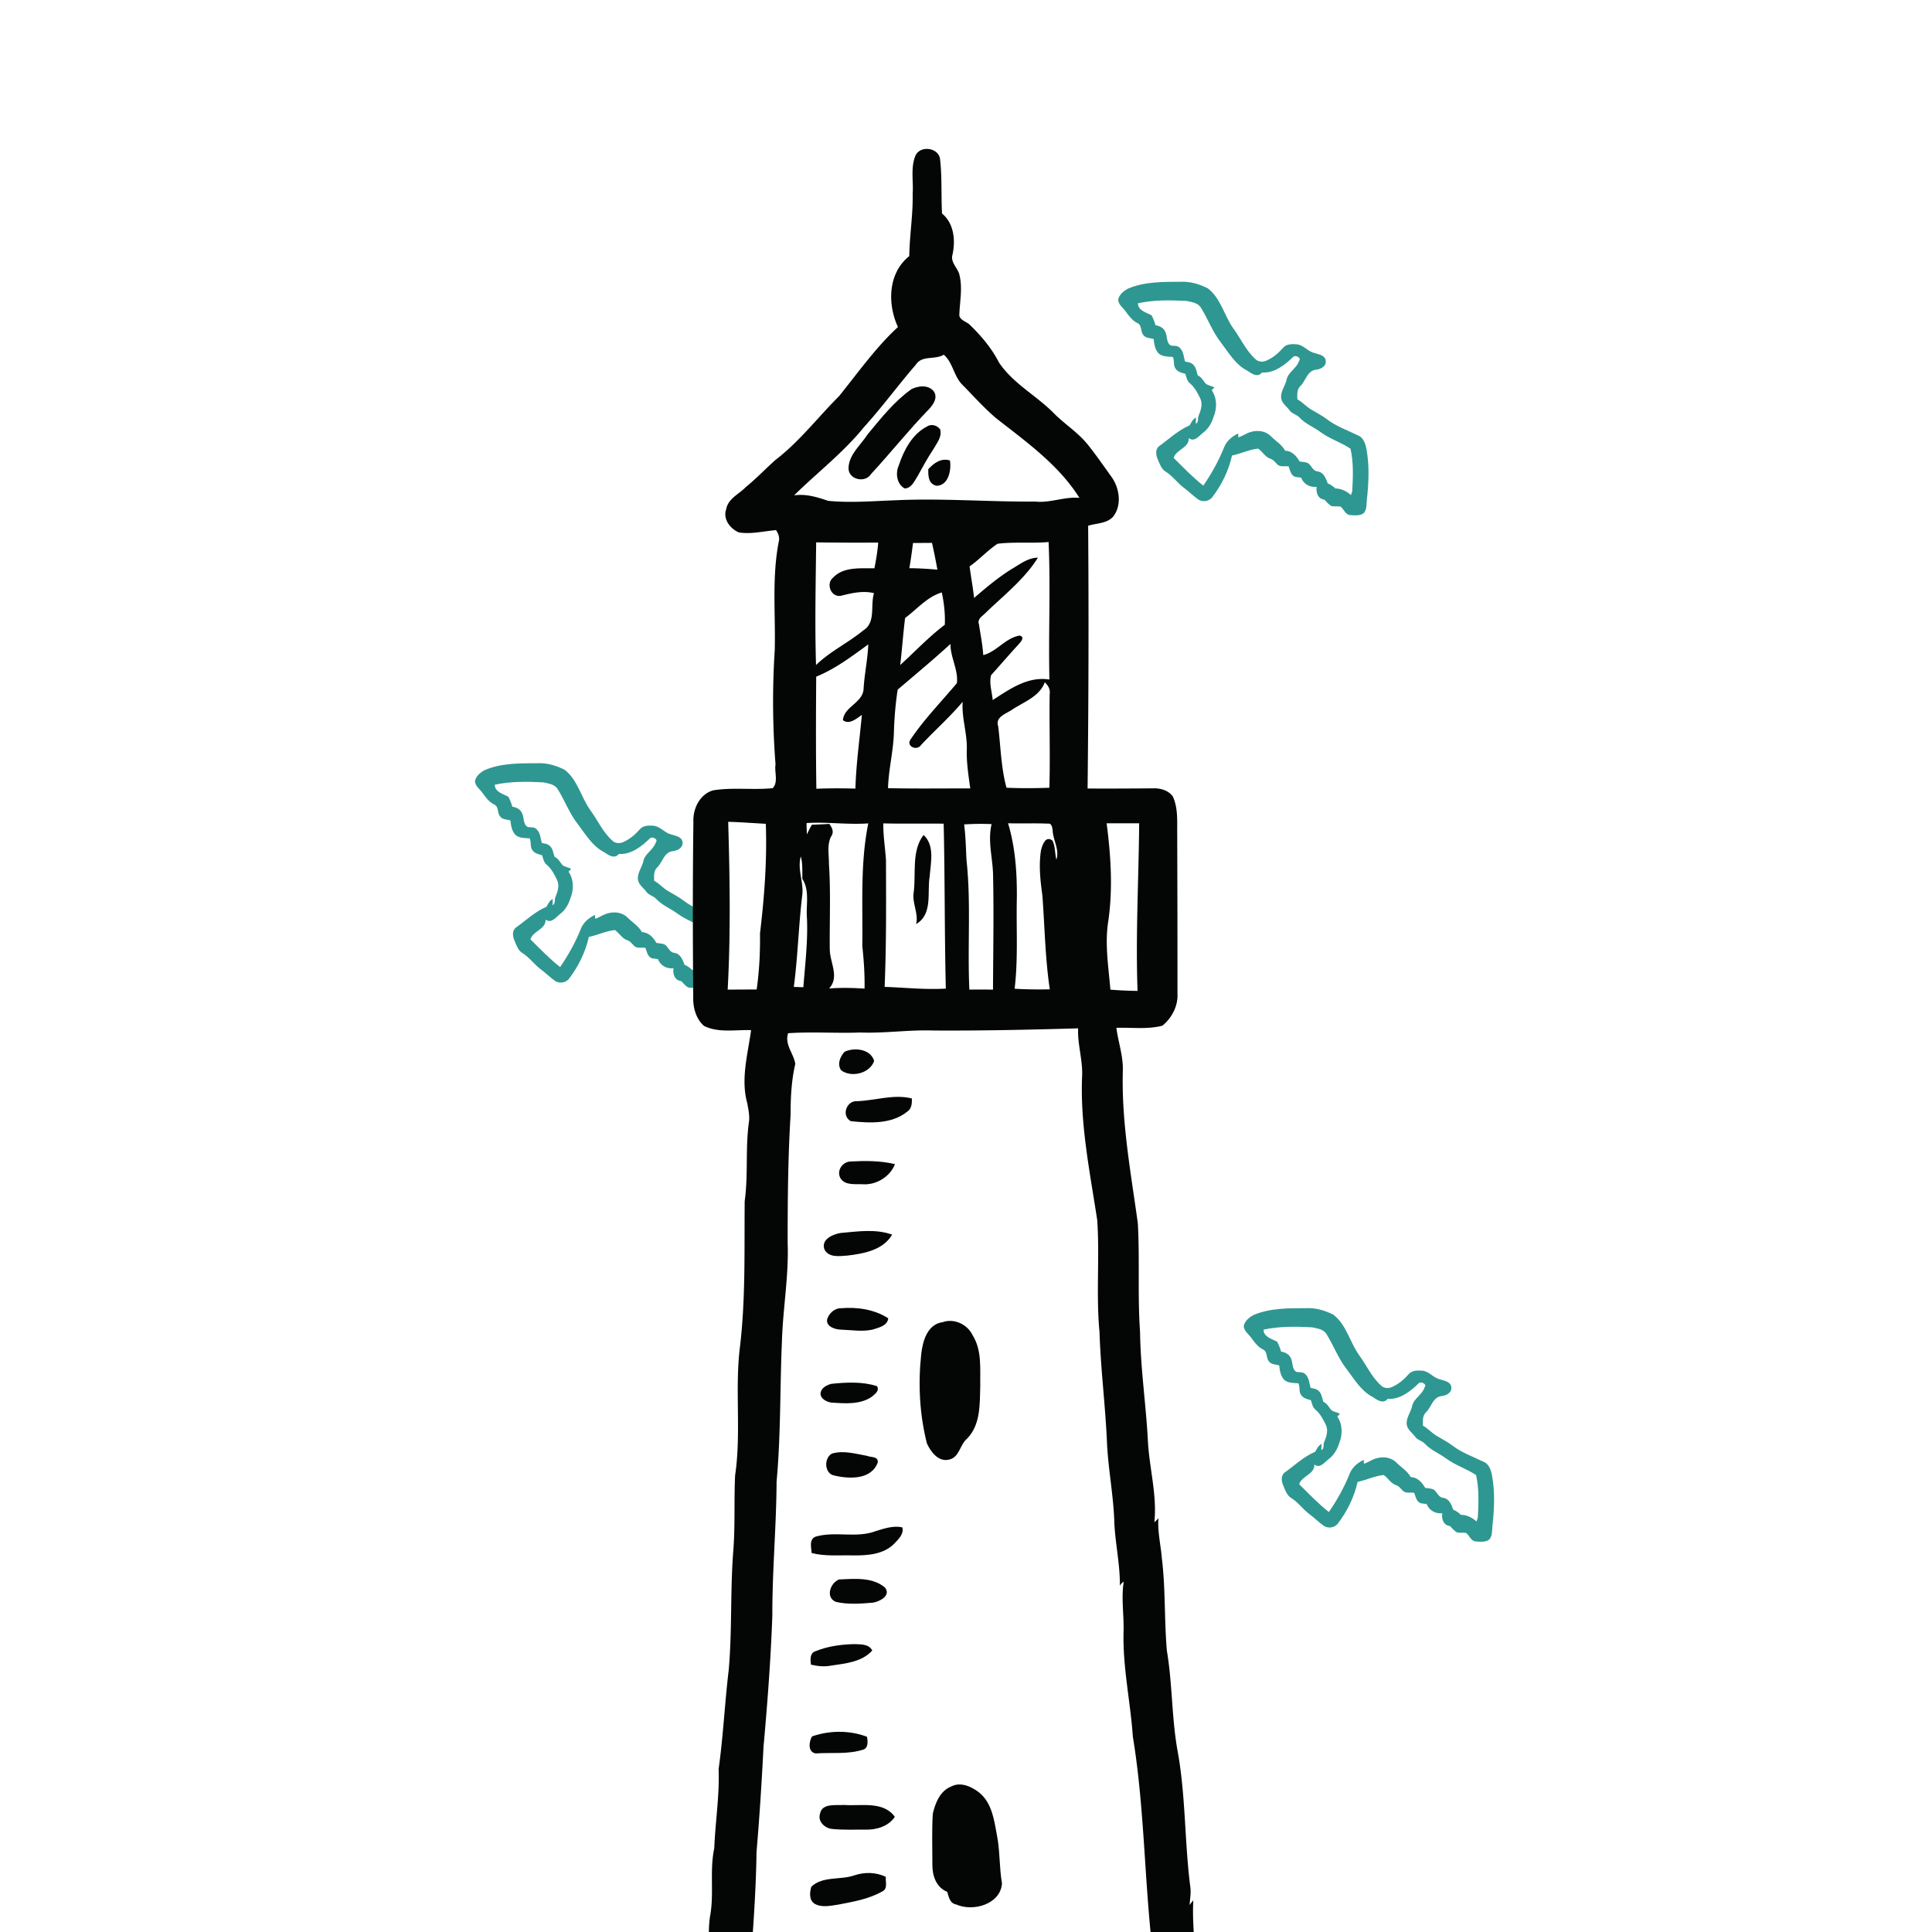 <svg width="480" height="480" fill="none" xmlns="http://www.w3.org/2000/svg"><g clip-path="url(#a)"><path d="M282.74 75.342c-.06 1.796 2.086 2.3 3.362 2.996.415.786.745 1.607.985 2.463.941.154 1.941.59 2.366 1.525.671 1.13.176 2.807 1.481 3.547.756.071 1.701-.066 2.262.626.875.86.875 2.19 1.225 3.32.676.14 1.471.205 2.006.762.761.659.826 1.765 1.146 2.676.896.4 1.361 1.276 1.936 2.026.621.516 1.491.575 2.207.966-.161.17-.496.516-.661.69 1.326 1.952 1.346 4.508.45 6.654-.47 1.511-1.285 2.921-2.566 3.892-1.041.79-2.186 2.451-3.592 1.367.13 2.447-3.237 2.851-3.752 4.923 2.391 2.356 4.707 4.791 7.369 6.882 2.036-2.992 3.832-6.168 5.163-9.545.635-1.576 1.981-2.706 3.497-3.411.005.25.03.724.04.971.7-.25 1.346-.606 2.021-.942 1.891-.95 4.368-.956 5.979.57 1.2 1.226 2.766 2.111 3.627 3.668 1.661.059 2.816 1.31 3.587 2.686.725.121 1.531.106 2.211.486.77.62 1.091 1.851 2.216 1.98 1.536.176 2.102 1.718 2.567 2.978.705.27 1.321.71 1.886 1.255 1.476.006 2.791.69 3.887 1.645.08-.25.235-.74.315-.975.19-3.521.345-7.088-.43-10.535-2.306-1.571-5.053-2.402-7.329-4.053-1.716-1.296-3.807-2.072-5.298-3.641-.696-.836-1.901-.952-2.512-1.847-.725-.975-1.901-1.735-2.091-3.008-.215-1.705 1.051-3.065 1.356-4.676.455-1.895 2.516-2.751 3.087-4.598.685-.811-.931-1.53-1.451-1.005-2.066 2.021-4.693 4.096-7.745 3.887-1.095 1.37-2.611.264-3.702-.47-2.906-1.501-4.572-4.43-6.483-6.934-2.072-2.627-3.207-5.799-4.953-8.615-.716-1.301-2.352-1.487-3.643-1.763-4.002-.209-8.104-.273-12.026.577Zm-2.492-3.633c4.163-1.77 8.78-1.684 13.223-1.7 2.311-.096 4.617.6 6.659 1.661 3.201 2.515 4.037 6.774 6.318 9.986 1.831 2.46 3.072 5.388 5.378 7.483.756.872 2.092.891 3.057.346 1.511-.705 2.792-1.811 3.882-3.062.841-.995 2.267-.975 3.452-.88 1.686.2 2.717 1.8 4.348 2.156 1.06.365 2.631.52 2.812 1.911.17 1.471-1.331 2.165-2.557 2.255-2.116.372-2.416 2.799-3.772 4.063-.876.856-.756 2.152-.721 3.283 1.341.716 2.292 1.945 3.638 2.656 1.205.721 2.471 1.376 3.612 2.226 2.326 1.815 5.153 2.781 7.784 4.073 1.326.494 1.836 1.975 2.101 3.246.801 4.213.591 8.55.125 12.792-.15 1.161.075 2.703-1.035 3.473-.916.449-1.991.391-2.972.301-1.251 0-1.666-1.347-2.436-2.072-.771-.23-1.571.01-2.322-.18-.725-.365-1.245-1.025-1.776-1.592-1.631-.129-2.141-1.816-1.926-3.176-1.681.19-3.272-.705-3.862-2.292-.746-.125-1.656-.014-2.166-.659-.546-.611-.656-1.426-.946-2.138-.98-.109-2.241.256-2.937-.625-.47-.479-.88-1.059-1.545-1.251-1.336-.434-1.992-1.78-3.087-2.536-2.246.226-4.293 1.266-6.484 1.712-.84 3.717-2.536 7.254-4.858 10.285-.8 1.147-2.561 1.407-3.652.551-1.206-.856-2.231-1.921-3.412-2.781-1.636-1.202-2.796-2.937-4.517-4.018-1.141-.645-1.536-1.986-2.032-3.107-.43-1.016-.655-2.396.276-3.197 2.526-1.8 4.787-3.993 7.679-5.238.4-.725.77-1.536 1.556-1.936-.02.38-.045 1.151-.06 1.532.85-.307.385-1.407.74-2.033.521-1.295 1.011-2.706.456-4.072-.686-1.445-1.426-2.912-2.662-3.942-.715-.584-.855-1.536-1.121-2.341-.85-.235-1.786-.43-2.336-1.165-.75-.852-.295-2.087-.755-3.027-1.211-.096-2.557-.016-3.522-.856-.936-.962-1.121-2.351-1.261-3.608-.906-.254-2.051-.18-2.607-1.045-.71-.901-.25-2.441-1.471-2.926-1.255-.64-2.086-1.786-2.881-2.892-.671-.946-1.821-1.68-1.851-2.931.275-1.247 1.36-2.152 2.446-2.713M313.938 330.342c-.06 1.796 2.086 2.3 3.362 2.996.415.785.745 1.606.985 2.462.941.155 1.941.59 2.367 1.526.67 1.13.175 2.807 1.481 3.547.755.071 1.701-.066 2.261.626.875.86.875 2.19 1.226 3.32.675.141 1.47.205 2.006.762.76.659.825 1.765 1.145 2.676.896.4 1.361 1.276 1.936 2.026.621.516 1.491.575 2.207.966-.16.169-.496.516-.661.689 1.326 1.953 1.346 4.509.451 6.655-.471 1.51-1.286 2.921-2.567 3.892-1.04.79-2.186 2.451-3.592 1.367.13 2.447-3.237 2.851-3.752 4.922 2.391 2.357 4.708 4.792 7.369 6.883 2.036-2.992 3.832-6.168 5.163-9.545.635-1.577 1.981-2.706 3.497-3.412.005.251.03.725.04.972.701-.25 1.346-.606 2.021-.942 1.891-.95 4.368-.956 5.979.57 1.2 1.226 2.766 2.111 3.627 3.668 1.661.059 2.817 1.31 3.587 2.686.725.121 1.531.106 2.211.486.771.62 1.091 1.851 2.217 1.98 1.535.176 2.101 1.718 2.566 2.978.705.27 1.321.71 1.886 1.255 1.476.006 2.792.69 3.887 1.645.08-.25.235-.74.316-.975.19-3.521.345-7.088-.431-10.535-2.306-1.571-5.053-2.402-7.329-4.053-1.716-1.296-3.807-2.072-5.298-3.641-.695-.836-1.901-.952-2.512-1.847-.725-.975-1.901-1.735-2.091-3.008-.215-1.706 1.051-3.065 1.356-4.676.455-1.895 2.517-2.751 3.087-4.598.685-.811-.931-1.53-1.451-1.005-2.066 2.021-4.693 4.096-7.744 3.887-1.096 1.37-2.612.264-3.703-.471-2.906-1.5-4.572-4.428-6.483-6.934-2.071-2.626-3.207-5.798-4.953-8.614-.716-1.301-2.352-1.487-3.642-1.763-4.003-.209-8.105-.273-12.027.577Zm-2.492-3.633c4.163-1.77 8.781-1.684 13.223-1.7 2.311-.096 4.618.6 6.659 1.661 3.202 2.515 4.037 6.774 6.319 9.986 1.831 2.461 3.071 5.388 5.378 7.483.755.872 2.091.891 3.056.346 1.511-.705 2.792-1.812 3.883-3.062.84-.995 2.266-.975 3.452-.88 1.686.2 2.716 1.8 4.347 2.156 1.061.365 2.632.52 2.812 1.911.17 1.471-1.331 2.165-2.557 2.255-2.116.372-2.416 2.799-3.772 4.063-.875.856-.755 2.152-.72 3.283 1.34.715 2.291 1.945 3.637 2.656 1.205.721 2.471 1.376 3.612 2.226 2.326 1.815 5.153 2.781 7.784 4.073 1.326.494 1.836 1.975 2.102 3.246.8 4.213.59 8.55.125 12.792-.15 1.161.075 2.703-1.036 3.473-.916.449-1.991.391-2.972.301-1.25 0-1.666-1.347-2.436-2.072-.771-.23-1.571.01-2.321-.18-.726-.365-1.246-1.025-1.776-1.592-1.631-.129-2.142-1.816-1.927-3.176-1.68.19-3.272-.705-3.862-2.292-.745-.125-1.656-.014-2.166-.659-.545-.611-.655-1.426-.946-2.138-.98-.109-2.241.256-2.936-.625-.471-.479-.881-1.059-1.546-1.251-1.336-.434-1.991-1.78-3.087-2.536-2.246.226-4.292 1.266-6.484 1.712-.84 3.717-2.536 7.254-4.857 10.285-.801 1.147-2.562 1.407-3.653.551-1.205-.856-2.231-1.921-3.412-2.781-1.636-1.202-2.796-2.937-4.517-4.018-1.141-.645-1.536-1.986-2.031-3.107-.431-1.016-.656-2.396.275-3.197 2.526-1.8 4.788-3.993 7.679-5.238.4-.725.771-1.536 1.556-1.936-.02.38-.045 1.151-.06 1.532.851-.307.385-1.407.741-2.033.52-1.295 1.01-2.706.455-4.072-.686-1.445-1.426-2.912-2.662-3.942-.715-.585-.855-1.536-1.12-2.341-.851-.235-1.786-.43-2.337-1.165-.75-.852-.295-2.087-.755-3.027-1.211-.096-2.557-.016-3.522-.856-.936-.962-1.121-2.351-1.261-3.608-.906-.254-2.051-.18-2.606-1.045-.711-.901-.251-2.441-1.471-2.926-1.256-.641-2.086-1.786-2.882-2.892-.67-.946-1.821-1.681-1.851-2.931.275-1.247 1.361-2.152 2.446-2.713M122.938 194.954c-.06 1.796 2.086 2.3 3.362 2.996.415.785.745 1.606.985 2.462.941.155 1.941.59 2.367 1.526.67 1.13.175 2.807 1.481 3.547.755.071 1.701-.066 2.261.626.875.86.875 2.19 1.226 3.32.675.141 1.47.205 2.006.762.76.659.825 1.765 1.145 2.676.896.4 1.361 1.276 1.936 2.026.621.516 1.491.575 2.207.966-.16.169-.496.516-.661.689 1.326 1.953 1.346 4.509.451 6.655-.471 1.51-1.286 2.921-2.567 3.892-1.04.79-2.186 2.451-3.592 1.367.13 2.447-3.237 2.851-3.752 4.922 2.391 2.357 4.708 4.792 7.369 6.883 2.036-2.992 3.832-6.168 5.163-9.545.635-1.577 1.981-2.706 3.497-3.412.005.251.03.725.04.972.701-.25 1.346-.606 2.021-.942 1.891-.95 4.368-.956 5.979.57 1.2 1.226 2.766 2.111 3.627 3.668 1.661.059 2.817 1.31 3.587 2.686.725.121 1.531.106 2.211.486.771.62 1.091 1.851 2.217 1.98 1.535.176 2.101 1.718 2.566 2.978.705.27 1.321.71 1.886 1.255 1.476.006 2.792.69 3.887 1.645.08-.25.235-.74.316-.975.19-3.521.345-7.088-.431-10.535-2.306-1.571-5.053-2.402-7.329-4.053-1.716-1.296-3.807-2.072-5.298-3.641-.695-.836-1.901-.952-2.512-1.847-.725-.975-1.901-1.735-2.091-3.008-.215-1.706 1.051-3.065 1.356-4.676.455-1.895 2.517-2.751 3.087-4.598.685-.811-.931-1.53-1.451-1.005-2.066 2.021-4.693 4.096-7.744 3.887-1.096 1.37-2.612.264-3.703-.471-2.906-1.5-4.572-4.428-6.483-6.934-2.071-2.626-3.207-5.798-4.953-8.614-.716-1.301-2.352-1.487-3.642-1.763-4.003-.209-8.105-.273-12.027.577Zm-2.492-3.633c4.163-1.77 8.781-1.684 13.223-1.7 2.311-.096 4.618.6 6.659 1.661 3.202 2.515 4.037 6.774 6.319 9.986 1.831 2.461 3.071 5.388 5.378 7.483.755.872 2.091.891 3.056.346 1.511-.705 2.792-1.812 3.883-3.062.84-.995 2.266-.975 3.452-.88 1.686.2 2.716 1.8 4.347 2.156 1.061.365 2.632.52 2.812 1.911.17 1.471-1.331 2.165-2.557 2.255-2.116.372-2.416 2.799-3.772 4.063-.875.856-.755 2.152-.72 3.283 1.34.715 2.291 1.945 3.637 2.656 1.205.721 2.471 1.376 3.612 2.226 2.326 1.815 5.153 2.781 7.784 4.073 1.326.494 1.836 1.975 2.102 3.246.8 4.213.59 8.55.125 12.792-.15 1.161.075 2.703-1.036 3.473-.916.449-1.991.391-2.972.301-1.25 0-1.666-1.347-2.436-2.072-.771-.23-1.571.01-2.321-.18-.726-.365-1.246-1.025-1.776-1.592-1.631-.129-2.142-1.816-1.927-3.176-1.68.19-3.272-.705-3.862-2.292-.745-.125-1.656-.014-2.166-.659-.545-.611-.655-1.426-.946-2.138-.98-.109-2.241.256-2.936-.625-.471-.479-.881-1.059-1.546-1.251-1.336-.434-1.991-1.78-3.087-2.536-2.246.226-4.292 1.266-6.484 1.712-.84 3.717-2.536 7.254-4.857 10.285-.801 1.147-2.562 1.407-3.653.551-1.205-.856-2.231-1.921-3.412-2.781-1.636-1.202-2.796-2.937-4.517-4.018-1.141-.645-1.536-1.986-2.031-3.107-.431-1.016-.656-2.396.275-3.197 2.526-1.8 4.788-3.993 7.679-5.238.4-.725.771-1.536 1.556-1.936-.02.38-.045 1.151-.06 1.532.851-.307.385-1.407.741-2.033.52-1.295 1.01-2.706.455-4.072-.686-1.445-1.426-2.912-2.662-3.942-.715-.585-.855-1.536-1.12-2.341-.851-.235-1.786-.43-2.337-1.165-.75-.852-.295-2.087-.755-3.027-1.211-.096-2.557-.016-3.522-.856-.936-.962-1.121-2.351-1.261-3.608-.906-.254-2.051-.18-2.606-1.045-.711-.901-.251-2.441-1.471-2.926-1.256-.641-2.086-1.786-2.882-2.892-.67-.946-1.821-1.681-1.851-2.931.275-1.247 1.361-2.152 2.446-2.713" fill="#2E9791"/><path d="M198.947 212.787c-.896 3.246.78 6.386.369 9.632-.917 7.577-1.086 15.207-2.097 22.774.6.021 1.781.052 2.371.084.443-5.786 1.17-11.561.885-17.347-.231-3.203.706-6.723-1.127-9.558-.053-1.865.126-3.783-.401-5.585Zm40.584-7.957c.4 2.951.432 5.923.601 8.916 1.149 10.665.2 21.403.706 32.121 1.939-.032 3.888-.032 5.87.011.042-9.411.221-18.822.021-28.244-.032-4.31-1.402-8.599-.369-12.888a61.442 61.442 0 0 0-6.829.084Zm35.409-.285c1.044 8.041 1.581 16.219.411 24.302-.906 5.649.053 11.371.527 17.031 2.235.179 4.469.284 6.745.305-.506-13.879.284-27.758.4-41.638-2.698 0-5.406-.01-8.083 0Zm-24.491-.01c1.813 6.007 2.245 12.362 2.181 18.621-.168 7.483.348 15.028-.548 22.49 2.898.179 5.807.21 8.737.147-1.159-7.735-1.254-15.565-1.844-23.343-.517-3.709-.928-7.535-.337-11.223.337-1.244 1.095-3.72 2.845-2.382.727 1.444.569 3.151.98 4.732.801-2.508-.801-4.753-.927-7.177-.074-.695-.222-1.918-1.149-1.77-3.331-.148-6.639.01-9.938-.095Zm-30.983.032c-.063 3.024.453 6.049.653 9.094.032 10.518.105 21.035-.337 31.521 5.058.179 10.128.738 15.207.432-.337-13.658-.221-27.337-.538-40.974-5.005-.073-10 .053-14.985-.073Zm-19.065-.085c-.031.896.032 1.876.074 2.825.39-.833.791-1.655 1.244-2.414 1.422-.042 2.856-.105 4.321-.2.716.98 1.264 2.034.4 3.204-.991 2.086-.474 4.426-.495 6.65.474 7.103.137 14.237.21 21.351.053 3.267 2.456 6.829-.158 9.684 2.93-.221 5.86-.158 8.8.032.063-3.541-.179-7.061-.559-10.549.148-10.159-.558-20.476 1.486-30.498-5.111.368-10.222-.411-15.323-.085Zm-19.485-.305c.411 13.879.632 27.8-.127 41.69 2.371-.011 4.764-.032 7.198-.032.675-4.647.885-9.305.833-13.953 1.085-9.042 1.77-18.136 1.443-27.21-3.119-.169-6.249-.411-9.347-.495Zm70.481-27.822c-1.454.98-4.183 1.792-3.403 4.057.632 5.112.706 10.286 2.065 15.292 3.53.168 7.092.137 10.654.01.232-7.756-.042-15.502.074-23.258.18-1.233-.379-2.182-1.222-2.93-1.296 3.551-5.259 4.879-8.168 6.829Zm-28.38-5.006a87.376 87.376 0 0 0-.927 10.655c-.137 4.637-1.328 9.168-1.465 13.816 6.808.147 13.616.042 20.434.063-.453-3.288-.98-6.566-.854-9.885.074-3.931-1.317-7.714-1.032-11.645-3.215 3.846-6.998 7.155-10.412 10.823-1.033 1.465-3.815.168-2.456-1.571 3.351-4.984 7.599-9.295 11.435-13.889.368-3.331-1.623-6.397-1.602-9.727-4.268 3.92-8.737 7.608-13.121 11.36Zm-7.293-11.255c-4.089 2.972-8.209 6.102-12.941 8.02-.063 9.295-.105 18.59.043 27.853 3.214-.147 6.459-.126 9.695-.042.179-6.133 1.043-12.214 1.612-18.305-1.317.885-3.109 2.529-4.711 1.306.243-3.362 4.975-4.299 5.133-7.788.221-3.73 1.022-7.345 1.169-11.044Zm9.148-6.555c-.485 3.868-.759 7.777-1.212 11.687 3.668-3.351 7.103-6.997 11.076-10.011.116-2.709-.19-5.396-.748-8.02-3.604 1.054-6.176 4.163-9.116 6.344Zm22.964-18.442c-2.498 1.654-4.501 3.93-6.946 5.617.338 2.613.833 5.185 1.117 7.84 3.004-2.571 6.018-5.121 9.369-7.197 2.045-1.181 3.995-2.783 6.492-2.804-3.362 5.375-8.462 9.327-12.973 13.69-.748.801-2.182 1.528-1.676 2.856.38 2.561.907 5.069 1.065 7.661 3.341-.843 5.501-4.257 9.052-4.858 1.476.39.117 1.749-.389 2.318-2.276 2.466-4.458 5.027-6.713 7.525-.527 2.013.231 4.11.4 6.186 4.215-2.719 8.747-5.965 14.09-5.1-.263-11.382.306-22.785-.2-34.167-4.215.369-8.484-.084-12.688.433Zm-20.993-.201c-.274 2.076-.548 4.184-.917 6.271 2.308.01 4.626.158 6.966.369a148.57 148.57 0 0 0-1.339-6.661c-1.591.021-3.171.021-4.71.021Zm-24.07-.147c-.106 10.159-.348 20.318-.032 30.477 3.499-3.414 7.988-5.511 11.729-8.599 3.215-1.95 1.697-6.197 2.677-9.253-2.792-.706-5.585 0-8.273.654-2.413.4-3.72-2.994-1.939-4.469 2.625-2.824 6.819-2.308 10.318-2.382.411-2.128.769-4.226.937-6.365-5.153.011-10.296.021-15.417-.063Zm24.786-44.167c-4.394 5.08-8.378 10.549-12.899 15.523-5.111 6.334-11.603 11.287-17.367 16.967 2.919-.432 5.712.422 8.452 1.36 5.511.537 11.086.063 16.608-.137 11.624-.559 23.227.411 34.851.316 3.699.411 7.251-1.265 10.981-.917-5.174-8.231-13.226-13.921-20.74-19.823-2.971-2.529-5.585-5.47-8.315-8.252-2.181-2.118-2.35-5.532-4.657-7.493-2.193 1.35-5.354.064-6.914 2.456Zm-1.191 537.802c-.748-2.234-8.957-6.977-9.727-9.169 1.033-2.655 2.846.464 3.657 1.581 2.793 3.288 7.503 4.574 11.592 3.13 1.971-.885 4.564.2 5.017 2.382.179 2.329-2.245 3.583-4.184 3.973-2.624.295-5.301.495-7.914.105-2.097-.822-7.082-9.242-8.168-11.171-17.083-.179-30.951 6.977-48.034 6.808-1.412 1.539-2.477 4.11-4.911 4.015-2.888-.231-4.395-3.014-5.364-5.385-1.065-2.466-.148-5.153.906-7.419.611-1.675 2.792-2.856 4.415-1.707 2.793 1.338 2.193 4.963 2.34 7.556 1.349-1.233 3.72-2.371 3.183-4.553-1.697-8.23 1.043-16.408.632-24.66.791-5.269.474-10.602 1.307-15.829.39-4.763-.053-9.548.422-14.3.832-3.889.326-7.904 1.19-11.793.654-6.049-.063-12.193.612-18.221.685-5.902.189-11.877.579-17.768.97-4.363.264-8.842.97-13.226.811-5.754-.053-11.613.948-17.357.443-3.14.053-6.386.622-9.537.97-5.501-.19-11.161 1.001-16.641.253-6.586 1.328-13.067 1.075-19.654 1.159-8.209 1.528-16.493 2.519-24.702.853-9.738.368-19.518 1.106-29.245.527-6.323.179-12.688.475-19.022 1.58-10.728-.148-21.625 1.254-32.353 1.37-11.887 1.011-23.87 1.127-35.799.917-6.587.127-13.258 1.075-19.823.179-1.549-.179-3.078-.443-4.542-1.654-5.997.148-12.151.96-18.116-3.9-.148-8.073.738-11.698-1.054-1.981-1.728-2.761-4.563-2.677-7.124-.116-14.501-.158-29.013.042-43.524-.168-3.299 1.571-6.924 4.911-7.883 4.88-.79 9.864-.042 14.786-.537 1.464-1.507.379-4.037.706-5.912a200.928 200.928 0 0 1-.19-28.497c.211-8.957-.738-18.031 1.001-26.862.274-1.075-.158-2.003-.674-2.846-3.077.264-6.155 1.065-9.232.58-2.171-.907-4.015-3.32-3.172-5.723.443-2.655 3.13-3.751 4.837-5.501 2.603-2.118 4.922-4.573 7.44-6.807 5.934-4.553 10.497-10.56 15.766-15.819 4.732-5.849 9.095-12.077 14.638-17.178-2.645-5.764-2.487-13.405 2.814-17.62.074-5.164.948-10.275.843-15.429.221-3.077-.506-6.333.59-9.263.938-2.877 5.733-2.434 6.207.506.527 4.5.263 9.053.495 13.595 2.993 2.466 3.383 6.67 2.604 10.243-.517 1.75 1.053 3.088 1.622 4.627 1.002 3.435.148 7.018.074 10.538.337 1.233 1.887 1.454 2.73 2.371 2.793 2.709 5.332 5.744 7.124 9.243 3.425 5.121 9.063 8.083 13.384 12.351 2.719 2.835 6.144 4.911 8.631 7.988 2.118 2.634 4.036 5.427 6.017 8.188 1.929 2.772 2.53 6.935.348 9.748-1.56 1.771-4.142 1.613-6.228 2.287.168 21.752.105 43.493-.137 65.276 5.438.032 10.865 0 16.303-.042 1.76-.063 3.752.484 4.858 1.991 1.37 2.941 1.064 6.282 1.107 9.454.042 13.194.073 26.388.063 39.572.179 3.045-1.434 6.08-3.742 7.946-3.72.98-7.64.411-11.434.537.454 3.552 1.708 6.977 1.602 10.602-.368 12.783 2.003 25.419 3.731 38.013.485 8.989-.084 17.989.548 26.978.116 9.01 1.465 17.916 1.939 26.884.327 6.797 2.329 13.574 1.612 20.36a6.613 6.613 0 0 0 1.012-1.022c-.243 3.32.569 6.587.843 9.896.949 7.63.59 15.375 1.254 23.026 1.381 8.199 1.181 16.567 2.635 24.766 2.076 11.202 1.728 22.668 3.193 33.945.211 1.464-.084 2.94-.179 4.489.295-.432.6-.801.927-1.17-.358 6.27.675 12.53.643 18.833-.042 3.309.727 6.681-.021 10.022.337-.295.664-.622 1.001-.96-.337 4.616.601 9.211.675 13.838-.074 4.763.842 9.453 1.085 14.195.622 4.774.148 9.643 1.043 14.396 1.486 12.899 2.045 25.851 3.331 38.76.558 10.233 3.446 20.298 3.193 30.562 1.222-1.581 3.13-3.077 5.238-2.097 3.066.938 3.098 4.626 3.298 7.261-.032 1.56.695 3.615-.801 4.774-1.697 1.908-4.447.643-6.365-.169-1.149-1.465-1.392-3.34-1.803-5.048-1.549 1.128-3.382 1.107-5.153.696.348 2.023.527 4.078.053 6.112-2.54 1.771-5.564 1.381-8.135-.073-.538-.854-1.223-1.623-1.856-2.308 0-3.931-1.001-8.631 2.161-11.656.895-1.391 2.561-1.581 4.099-1.581-.095-3.235-1.517-6.334-.769-9.548a2.68 2.68 0 0 0-.991.949c-.527-10.76-2.94-21.341-3.488-32.111-1.001-8.937-1.444-17.947-2.792-26.831-1.202-3.784-.422-7.788-1.318-11.603-.358-5.944-1.275-11.845-1.106-17.821-.938-5.248-.464-10.58-1.202-15.808-.653-5.005.053-10.074-.663-15.07-1.56-16.113-1.75-32.374-4.385-48.392-.6-8.684-2.539-17.284-2.308-26.041.127-4.152-.611-8.336.043-12.446-.411.253-.728.59-.96 1.001.064-5.206-1.106-10.317-1.369-15.492-.169-6.671-1.507-13.236-1.823-19.886-.39-9.263-1.581-18.432-1.866-27.685-.885-9.221.074-18.547-.569-27.79-1.791-11.771-4.237-23.585-3.763-35.567.243-4.058-1.169-7.999-.979-12.056-11.983.348-23.965.611-35.969.537-6.07-.21-12.108.738-18.157.496-5.997.231-11.961-.232-17.926.179-.928 2.845 1.38 4.984 1.781 7.63-.97 4.162-1.17 8.451-1.17 12.72-.653 10.57-.727 21.161-.727 31.741.306 8.189-1.18 16.272-1.423 24.46-.506 11.624-.264 23.27-1.328 34.872-.053 11.087-1.085 22.142-1.054 33.239-.39 10.886-1.211 21.751-2.191 32.617-.443 8.726-.991 17.441-1.74 26.135-.2 15.966-2.107 31.848-2.581 47.803-1.117 6.418-.169 12.983-1.16 19.433-.727 6.007-.695 12.067-1.422 18.095.126 9.832-1.855 19.528-1.982 29.36-1.075 10.033-1.222 20.118-2.54 30.14-.632 3.583-1.896 7.556.085 10.971.063-2.224 1.191-4.121 2.223-5.976 1.897-1.823 4.996-3.288 7.325-1.285 2.771 1.707 1.349 5.374.738 7.904 1.412-.401 2.898-.696 4.394-1.002-1.064 1.918-2.677 3.446-3.994 5.206-1.897 1.086-.401-.853-2.688-1.138-1.812.159-6.049 1.887-6.829.675-.969 1.412-2.233 2.666-3.835 3.33-1.971.421-3.847-.601-5.344-1.707" fill="#040606"/><path d="M226.453 96.684c1.686-.864 4.257-1.149 5.564.58 1.043 1.538-.169 3.298-1.265 4.447-4.995 5.142-9.464 10.791-14.343 16.06-1.486 2.382-5.743 1.36-5.596-1.591.169-3.341 3.046-5.606 4.732-8.251 3.33-4.016 6.629-8.21 10.908-11.245M230.299 105.968c1.054-.716 2.519-.337 3.278.706.537 1.855-.844 3.425-1.687 4.943-1.496 2.202-2.729 4.574-4.036 6.892-.779 1.191-1.464 2.814-3.098 2.845-1.949-1.053-2.318-3.751-1.486-5.638 1.244-3.794 3.33-7.83 7.029-9.748ZM230.635 116.57c1.381-1.528 3.173-2.845 5.375-2.171.401 2.34-.358 6.25-3.319 6.292-2.055-.443-2.108-2.477-2.056-4.121M227.021 221.575c.58-4.679-.59-10.159 2.435-14.132 2.834 2.614 1.781 6.893 1.517 10.307-.674 4.005.843 9.369-3.372 11.845.695-2.655-1.107-5.311-.58-8.02ZM209.813 261.317c2.424-1.16 6.47-.728 7.366 2.255-1.033 3.13-5.68 4.247-8.21 2.329-1.043-1.56-.242-3.33.844-4.584ZM212.974 273.583c4.532-.158 9.042-1.812 13.574-.674.052 1.17-.032 2.571-1.16 3.288-3.941 3.151-9.305 2.835-14.005 2.36-2.445-1.338-1.086-5.174 1.591-4.974ZM208.885 292.848c-1.18-1.844.337-4.184 2.403-4.279 3.688-.2 7.44-.211 11.065.654-1.191 3.108-4.636 5.227-7.956 5.005-1.865-.105-4.3.338-5.512-1.38ZM204.838 310.426c-.927-2.498 2.087-3.794 4.037-4.1 4.215-.368 8.641-1.064 12.783.411-2.245 3.847-7.061 4.732-11.108 5.206-1.981.137-4.626.58-5.712-1.517ZM205.512 327.73c.485-1.475 1.845-2.75 3.489-2.708 3.983-.326 8.251.285 11.687 2.508-.232 1.929-2.414 2.308-3.931 2.814-2.603.559-5.269.085-7.872 0-1.433-.042-3.763-.78-3.373-2.614M234.187 328.489c2.877-1.022 6.155.537 7.451 3.235 2.382 3.794 1.823 8.389 1.907 12.647-.137 4.468.106 9.621-3.287 13.067-1.792 1.486-1.887 4.627-4.427 5.185-2.666.696-4.605-1.939-5.543-4.015-1.833-7.229-2.213-14.796-1.412-22.184.369-3.245 1.518-7.408 5.311-7.935ZM206.567 343.802c3.72-.369 7.683-.59 11.298.579.79 1.118-.591 2.066-1.349 2.698-2.92 1.939-6.629 1.602-9.917 1.402-1.244-.169-2.94-1.033-2.719-2.477.253-1.285 1.56-1.886 2.687-2.202M206.672 361.148c2.813-.875 5.943.052 8.831.569.906.432 2.729.021 2.571 1.633-1.57 4.3-6.997 4.132-10.717 3.257-2.561-.401-2.73-4.331-.685-5.459M202.688 381.761c4.837-1.402 10.138.474 14.912-1.37 2.076-.632 4.352-1.423 6.576-.927.464 1.707-1.054 3.035-2.097 4.152-2.613 2.571-6.534 2.845-9.99 2.824-3.489-.105-7.041.285-10.434-.59-.095-1.391-.717-3.457 1.033-4.089M208.474 392.405c3.815-.148 8.252-.643 11.403 2.023 1.549 2.003-1.275 3.457-2.961 3.742-3.057.263-6.26.516-9.232-.19-2.698-1.075-1.402-4.732.79-5.575M202.678 410.215c2.972-1.212 6.239-1.654 9.442-1.738 1.581.084 3.689-.137 4.595 1.58-2.593 2.909-6.713 3.225-10.317 3.773-1.644.316-3.341.116-4.922-.253-.158-1.243-.316-2.94 1.202-3.362ZM201.74 431.408c4.405-1.528 9.285-1.559 13.669.085.179 1.011.379 2.803-.938 3.193-3.805 1.233-7.873.674-11.804.948-2.023-.316-1.696-2.908-.927-4.226ZM236.349 443.844c2.329-1.254 5.121.063 7.008 1.581 3.109 2.571 3.646 6.808 4.331 10.538.78 3.942.558 7.988 1.254 11.961-.358 5.206-7.219 7.103-11.371 5.238-1.613-.274-1.855-1.908-2.234-3.141-2.772-1.106-3.731-4.067-3.689-6.797 0-4.226-.158-8.431.106-12.625.611-2.635 1.834-5.722 4.595-6.755M203.72 450.672c.475-2.771 3.952-2.076 6.007-2.234 4.195.316 9.707-1.043 12.594 2.94-1.507 2.319-4.447 3.215-7.092 3.194-2.94-.043-5.892.137-8.79-.211-1.675-.285-3.288-1.929-2.719-3.689M212.236 465.932c2.592-.864 5.332-.811 7.84.348-.116 1.139.549 3.004-.853 3.626-3.362 1.939-7.25 2.56-10.992 3.298-1.918.274-4.047.78-5.807-.2-1.475-.875-1.275-2.898-.843-4.268 2.867-2.688 7.188-1.592 10.655-2.804" fill="#040606"/></g><defs><clipPath id="a"><path fill="#fff" d="M0 0h480v480H0z"/></clipPath></defs></svg>